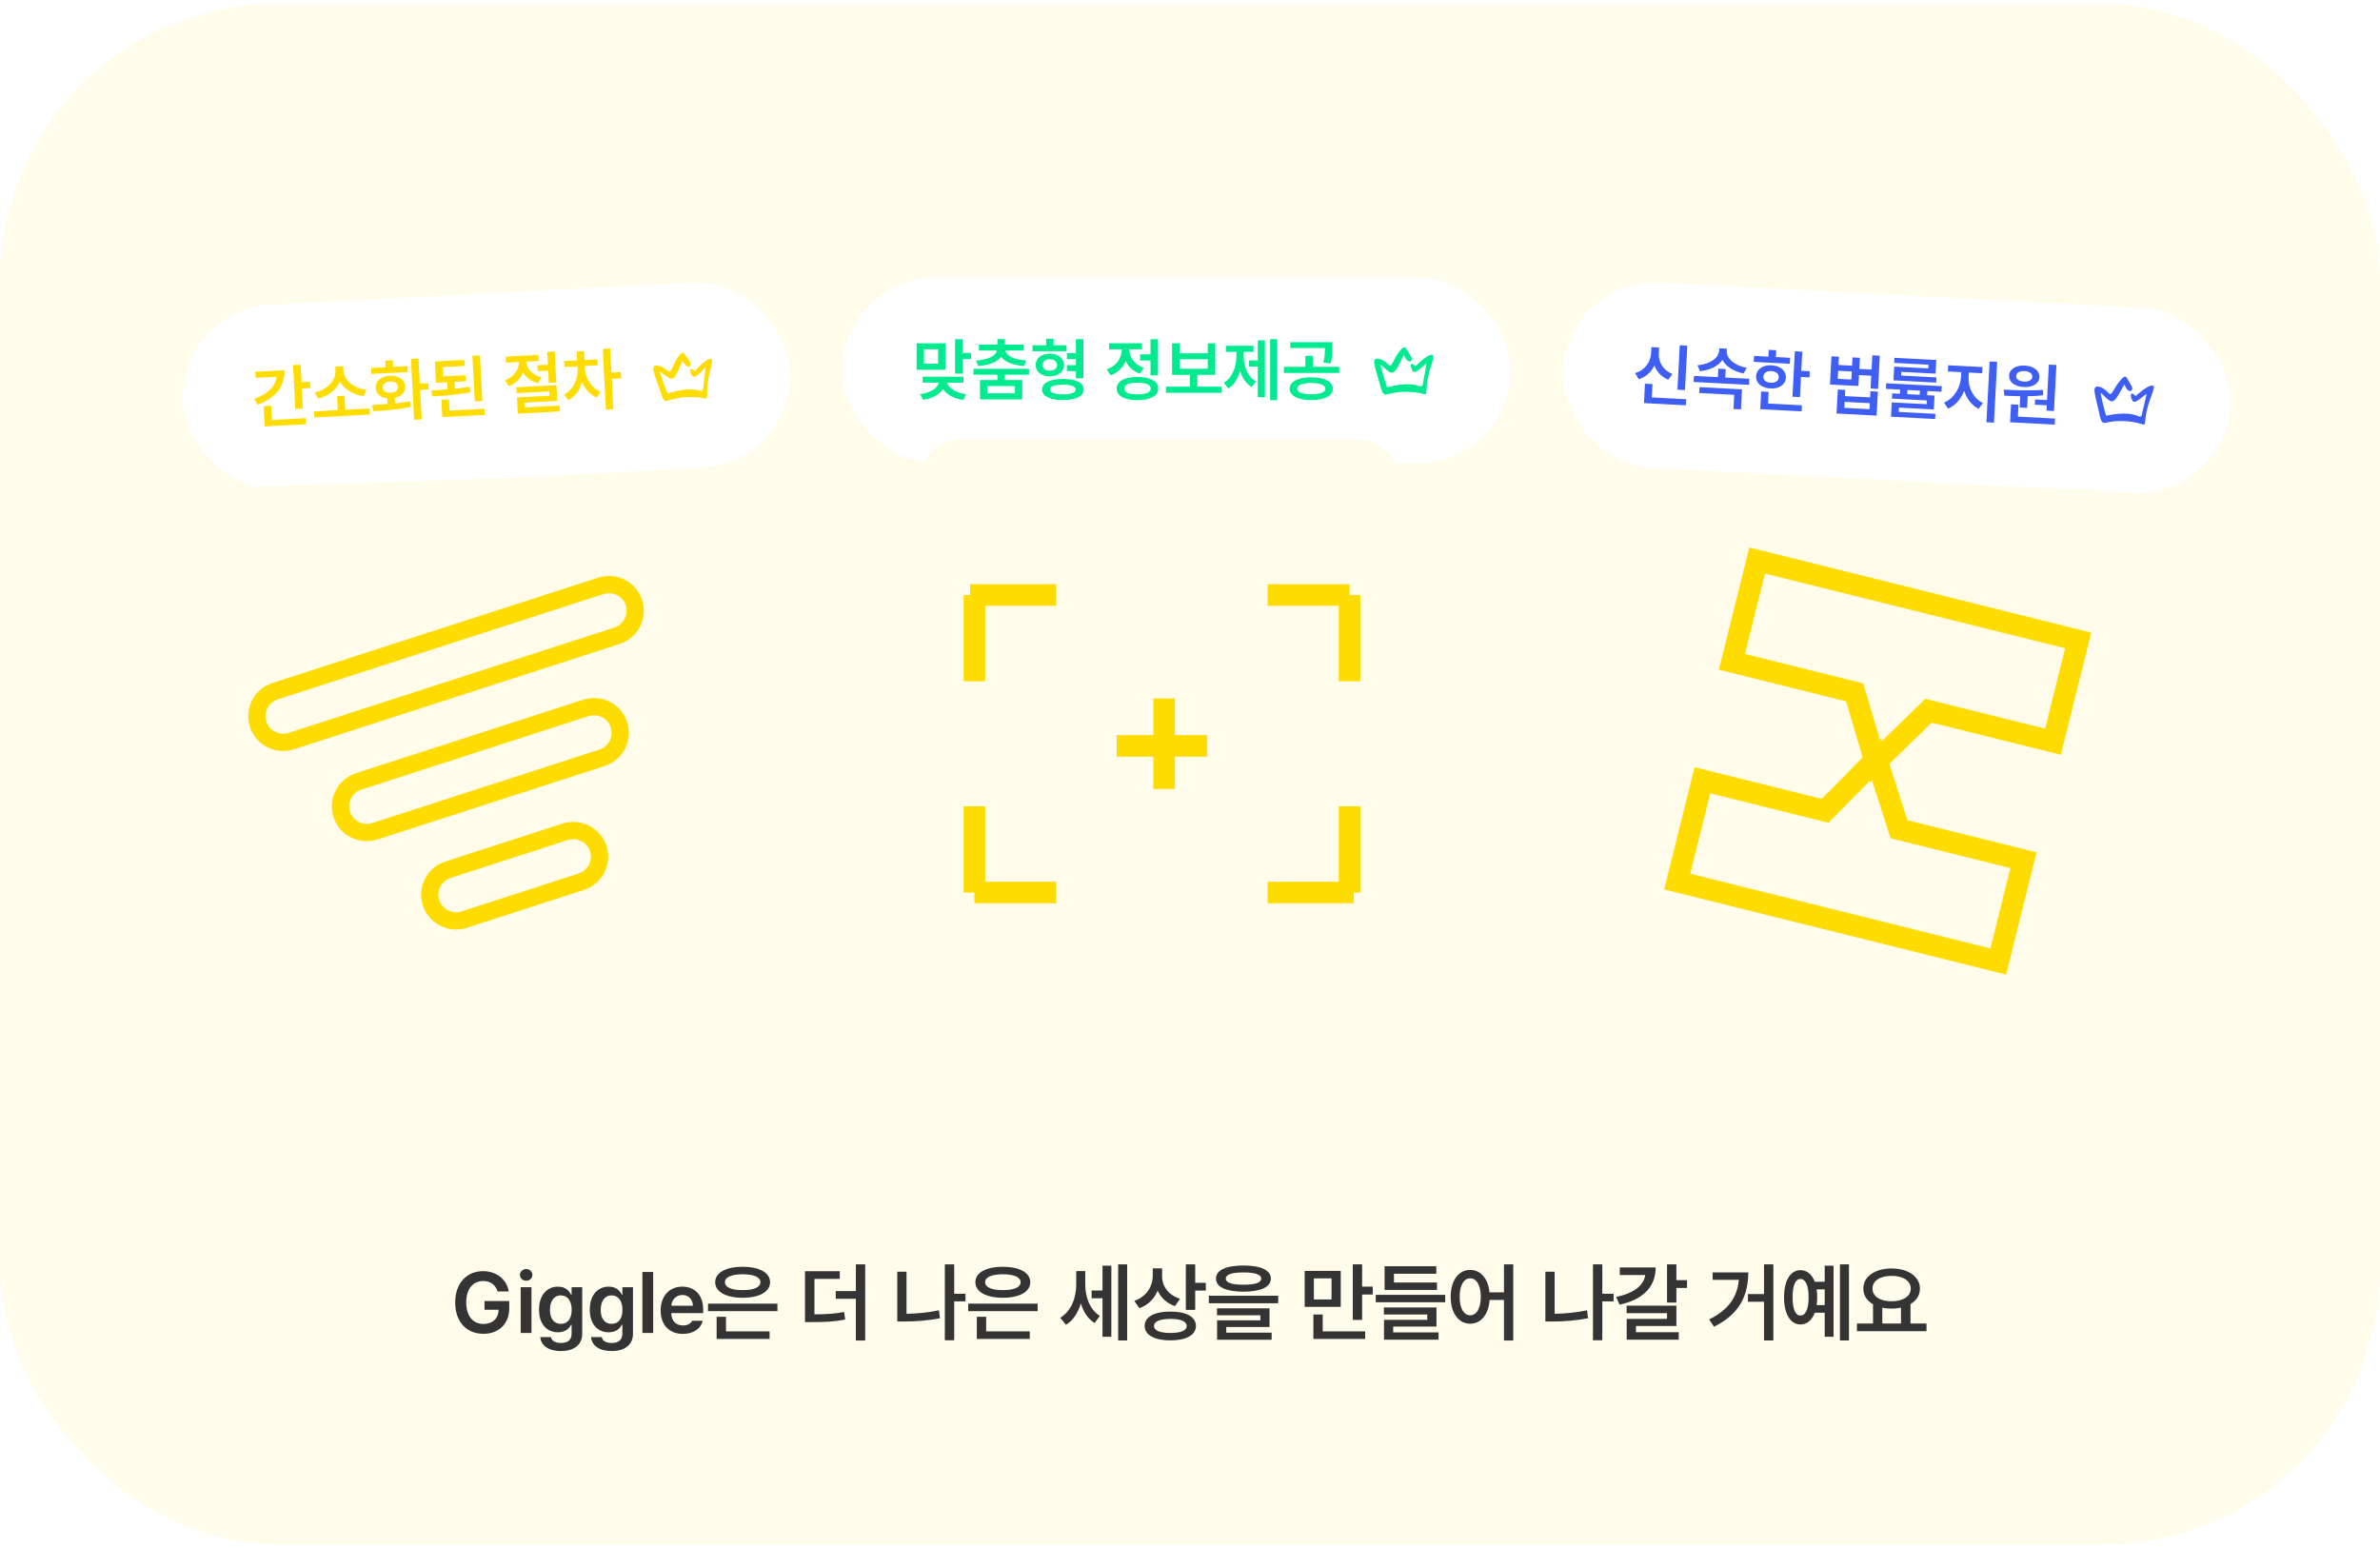 <svg width="552" height="359" viewBox="0 0 552 359" fill="none" xmlns="http://www.w3.org/2000/svg">
<rect y="0.945" width="552" height="357.204" rx="64" fill="#FFFCEB"/>
<g filter="url(#filter0_ddd_1310_14227)">
<rect x="37.445" y="56.324" width="141.005" height="43" rx="21.5" transform="rotate(-3 37.445 56.324)" fill="white"/>
<path d="M65.861 69.121L66.073 73.177L68.04 73.074L68.116 74.526L66.15 74.629L66.394 79.294L64.631 79.386L64.098 69.213L65.861 69.121ZM62.079 70.398C62.275 74.143 59.981 76.939 55.863 78.375L55.073 77.04C58.246 75.942 60.074 74.087 60.265 71.917L55.413 72.172L55.338 70.752L62.079 70.398ZM67.042 81.513L67.116 82.918L57.52 83.42L57.273 78.724L59.037 78.631L59.209 81.924L67.042 81.513ZM81.847 79.266L81.921 80.671L69.032 81.346L68.959 79.942L74.483 79.653L74.312 76.391L76.028 76.301L76.199 79.563L81.847 79.266ZM75.771 70.494C75.883 72.632 78.131 74.627 81.12 74.939L80.446 76.414C78.035 76.087 76.013 74.824 74.98 73.024C74.14 74.914 72.278 76.404 69.93 76.965L69.105 75.569C72.03 74.946 74.025 72.714 73.93 70.591L73.876 69.561L75.717 69.465L75.771 70.494ZM93.191 67.688L93.496 73.508L95.478 73.404L95.554 74.856L93.572 74.96L93.93 81.794L92.183 81.885L91.443 67.78L93.191 67.688ZM82.397 78.471C83.466 78.415 84.706 78.35 85.999 78.251L85.93 76.925C84.379 76.748 83.322 75.833 83.269 74.514C83.17 72.923 84.519 71.788 86.547 71.682C88.544 71.577 90.02 72.564 90.119 74.155C90.173 75.482 89.201 76.503 87.677 76.833L87.744 78.097C88.926 77.972 90.107 77.817 91.207 77.603L91.382 78.861C88.384 79.566 85.124 79.768 82.722 79.894L82.397 78.471ZM90.623 69.45L90.695 70.823L82.285 71.264L82.213 69.891L85.552 69.716L85.47 68.155L87.218 68.064L87.3 69.624L90.623 69.45ZM86.617 73.008C85.541 73.08 84.864 73.601 84.907 74.428C84.95 75.239 85.677 75.686 86.753 75.614C87.815 75.574 88.492 75.054 88.449 74.242C88.406 73.415 87.678 72.968 86.617 73.008ZM104.123 71.559L104.196 72.948L101.575 73.085L101.658 74.677C102.834 74.568 104 74.429 105.094 74.262L105.285 75.504C102.311 76.082 99.069 76.33 96.448 76.467L96.141 75.091C97.303 75.022 98.59 74.947 99.914 74.831L99.827 73.177L97.268 73.311L97.009 68.364L103.828 68.007L103.901 69.411L98.83 69.677L98.943 71.83L104.123 71.559ZM107.449 66.941L108.004 77.536L106.256 77.627L105.701 67.033L107.449 66.941ZM108.505 79.34L108.579 80.745L98.718 81.261L98.507 77.251L100.255 77.16L100.392 79.765L108.505 79.34ZM118.207 68.458C118.271 69.972 119.508 71.488 121.694 71.999L120.955 73.415C119.331 73.031 118.148 72.099 117.459 70.891C116.891 72.298 115.764 73.484 114.152 74.084L113.223 72.772C115.386 71.939 116.544 70.157 116.459 68.534L116.456 68.487L113.492 68.643L113.418 67.238L121.048 66.838L121.122 68.243L118.204 68.396L118.207 68.458ZM124.777 66.033L125.155 73.257L123.423 73.348L123.274 70.493L120.855 70.619L120.783 69.231L123.201 69.104L123.045 66.124L124.777 66.033ZM125.187 73.85L125.379 77.517L117.827 77.913L117.885 79.021L125.889 78.601L125.96 79.959L116.224 80.469L116.027 76.709L123.579 76.313L123.527 75.314L115.959 75.711L115.887 74.338L125.187 73.85ZM131.811 70.155C131.921 72.246 133.226 74.462 135.449 75.378L134.55 76.739C132.991 76.109 131.81 74.77 131.139 73.147C130.608 74.959 129.524 76.525 127.947 77.336L126.925 76.044C129.088 74.929 130.211 72.46 130.095 70.245L130.056 69.511L127.045 69.669L126.972 68.281L129.983 68.123L129.875 66.063L131.607 65.972L131.715 68.032L134.68 67.876L134.753 69.265L131.773 69.421L131.811 70.155ZM137.662 65.358L137.954 70.944L140.123 70.83L140.199 72.281L138.03 72.395L138.401 79.463L136.669 79.554L135.93 65.448L137.662 65.358Z" fill="#FFDC00"/>
<path fill-rule="evenodd" clip-rule="evenodd" d="M153.505 67.188C153.2 67.615 152.843 68.202 152.707 68.476C151.548 70.963 151.532 70.986 150.912 70.451C149.48 69.235 147.189 68.476 147.747 70.695C148.091 72.035 149.03 74.468 149.285 75.278C149.944 77.414 150.253 77.754 151.206 77.414C153.572 76.556 157.004 76.353 159.497 76.924C160.114 77.07 160.145 76.979 160.126 75.433C160.085 72.308 161.352 69.192 161.301 68.215C161.243 67.116 159.64 68.024 157.52 70.35L157.302 70.584L156.962 70.323C156.263 69.792 155.952 70.254 156.38 71.177C156.728 71.927 156.997 72.169 157.653 71.723C158.028 71.469 158.542 70.997 159.264 70.281C159.549 69.999 159.786 69.797 159.788 69.83C159.796 69.986 159.411 72.922 159.412 72.933C159.313 73.415 159.427 73.228 159.275 73.864C159.275 73.864 159.264 74.488 159.159 74.849C159.046 75.211 158.83 75.312 158.461 75.175C155.573 74.147 151.043 75.82 151.035 75.82C150.869 75.863 149.07 70.848 149.185 70.686C149.202 70.663 149.394 70.798 149.616 70.987C152.117 73.048 152.36 72.969 153.769 69.701L154.43 68.163L154.749 68.692C155.677 70.235 156.838 69.473 156.108 68.343C155.858 67.966 155.45 67.409 154.795 66.541C154.501 66.145 154.105 66.344 153.505 67.188Z" fill="#FFDC00"/>
</g>
<g clip-path="url(#clip0_1310_14227)">
<rect x="51.498" y="113.123" width="110.543" height="128.371" rx="9" transform="rotate(-2 51.498 113.123)" fill="#FFFCEB"/>
<path d="M134.806 204.501L107.669 213.275C104.452 214.315 101.006 212.567 99.973 209.371C98.939 206.175 100.71 202.741 103.927 201.701L131.064 192.927C134.282 191.887 137.728 193.635 138.761 196.831C139.794 200.027 138.024 203.461 134.806 204.501Z" stroke="#FFDC00" stroke-width="4"/>
<path d="M139.606 175.765L86.954 192.788C83.737 193.829 80.291 192.081 79.258 188.885C78.225 185.689 79.995 182.255 83.213 181.215L135.864 164.192C139.081 163.152 142.527 164.899 143.561 168.095C144.594 171.291 142.823 174.725 139.606 175.765Z" stroke="#FFDC00" stroke-width="4"/>
<path d="M143.079 147.457L67.568 171.87C64.35 172.911 60.904 171.163 59.871 167.967C58.838 164.771 60.608 161.337 63.826 160.297L139.337 135.883C142.555 134.843 146.001 136.59 147.034 139.786C148.067 142.982 146.297 146.416 143.079 147.457Z" stroke="#FFDC00" stroke-width="4"/>
</g>
<g filter="url(#filter1_ddd_1310_14227)">
<rect x="191.507" y="48.945" width="155.005" height="43" rx="21.5" fill="white"/>
<path d="M215.411 64.148V70.289H208.723V64.148H215.411ZM210.426 65.539V68.898H213.707V65.539H210.426ZM219.379 63.211V66.383H221.348V67.82H219.379V71.18H217.645V63.211H219.379ZM219.582 71.898V73.273H215.832C216.106 74.477 217.707 75.609 220.176 75.961L219.551 77.289C217.348 76.977 215.668 76.031 214.864 74.758C214.043 76.031 212.395 76.969 210.192 77.258L209.551 75.945C212.043 75.609 213.606 74.508 213.895 73.273H210.129V71.898H219.582ZM234.782 70.07V71.445H229.188V72.68H233.219V77.164H223.422V72.68H227.469V71.445H221.907V70.07H234.782ZM229.188 63.195V64.461H233.516V65.836H229.313C229.516 66.992 231.18 67.945 234.141 68.148L233.641 69.43C231.087 69.234 229.212 68.484 228.329 67.289C227.438 68.484 225.563 69.234 223.032 69.43L222.516 68.148C225.493 67.945 227.133 66.992 227.344 65.836H223.172V64.461H227.469V63.195H229.188ZM225.141 74.07V75.758H231.532V74.07H225.141ZM243.497 64.617V65.992H235.606V64.617H238.762V63.086H240.497V64.617H243.497ZM239.606 66.555C241.528 66.555 242.903 67.617 242.919 69.195C242.903 70.758 241.528 71.805 239.606 71.805C237.684 71.805 236.325 70.758 236.341 69.195C236.325 67.617 237.684 66.555 239.606 66.555ZM239.606 67.852C238.606 67.852 237.95 68.352 237.966 69.195C237.95 70.023 238.606 70.508 239.606 70.508C240.606 70.508 241.294 70.023 241.294 69.195C241.294 68.352 240.606 67.852 239.606 67.852ZM247.403 63.211V72.258H245.669V70.602H243.575V69.211H245.669V67.82H243.591V66.414H245.669V63.211H247.403ZM242.653 72.414C245.637 72.414 247.481 73.32 247.481 74.867C247.481 76.398 245.637 77.32 242.653 77.32C239.669 77.32 237.825 76.398 237.825 74.867C237.825 73.32 239.669 72.414 242.653 72.414ZM242.653 73.742C240.747 73.742 239.653 74.117 239.653 74.867C239.653 75.602 240.747 75.992 242.653 75.992C244.544 75.992 245.622 75.602 245.622 74.867C245.622 74.117 244.544 73.742 242.653 73.742ZM264.708 63.211V71.602H262.974V68.148H260.567V66.727H262.974V63.211H264.708ZM259.927 71.961C262.927 71.961 264.755 72.945 264.755 74.648C264.755 76.352 262.927 77.336 259.927 77.336C256.942 77.336 255.114 76.352 255.13 74.648C255.114 72.945 256.942 71.961 259.927 71.961ZM259.927 73.289C257.958 73.289 256.849 73.758 256.849 74.648C256.849 75.523 257.958 75.992 259.927 75.992C261.896 75.992 263.021 75.523 263.021 74.648C263.021 73.758 261.896 73.289 259.927 73.289ZM258.067 65.633C258.067 67.352 259.208 69.086 261.396 69.82L260.521 71.195C258.95 70.664 257.833 69.586 257.224 68.258C256.599 69.766 255.419 70.969 253.739 71.57L252.833 70.195C255.099 69.414 256.302 67.508 256.302 65.648V65.539H253.364V64.133H260.989V65.539H258.067V65.633ZM279.454 74.211V75.633H266.548V74.211H272.111V71.461H267.97V64.148H269.704V66.461H276.251V64.148H277.986V71.461H273.829V74.211H279.454ZM269.704 70.055H276.251V67.852H269.704V70.055ZM292.372 63.211V77.336H290.716V63.211H292.372ZM289.497 63.477V76.648H287.857V69.539H285.826V68.133H287.857V63.477H289.497ZM284.576 67.07C284.576 69.461 285.435 71.852 287.451 73.008L286.419 74.289C285.115 73.508 284.247 72.164 283.763 70.555C283.263 72.297 282.365 73.781 281.029 74.617L279.966 73.32C282.013 72.086 282.904 69.523 282.904 67.07V66.133H280.451V64.727H286.857V66.133H284.576V67.07ZM300.244 72.039C303.306 72.055 305.244 73.023 305.259 74.695C305.244 76.336 303.306 77.32 300.244 77.32C297.197 77.32 295.244 76.336 295.244 74.695C295.244 73.023 297.197 72.055 300.244 72.039ZM300.244 73.352C298.212 73.352 296.978 73.836 296.994 74.695C296.978 75.523 298.212 75.977 300.244 75.977C302.291 75.977 303.525 75.523 303.541 74.695C303.525 73.836 302.291 73.352 300.244 73.352ZM305.166 63.883V65.055C305.166 66.164 305.166 67.352 304.775 68.805L303.056 68.648C303.408 67.273 303.431 66.281 303.431 65.258H295.384V63.883H305.166ZM306.728 69.617V71.023H293.916V69.617H298.884V67.055H300.603V69.617H306.728Z" fill="#00EB90"/>
<path fill-rule="evenodd" clip-rule="evenodd" d="M320.839 65.87C320.512 66.281 320.124 66.848 319.974 67.114C318.687 69.537 318.67 69.56 318.079 68.993C316.712 67.704 314.464 66.825 314.905 69.071C315.178 70.427 315.989 72.905 316.201 73.728C316.748 75.895 317.039 76.251 318.008 75.962C320.415 75.228 323.854 75.206 326.314 75.906C326.922 76.084 326.957 75.995 327.019 74.45C327.142 71.327 328.571 68.281 328.571 67.303C328.571 66.203 326.922 67.025 324.683 69.237L324.453 69.46L324.127 69.182C323.457 68.615 323.122 69.059 323.501 70.004C323.81 70.771 324.065 71.027 324.744 70.615C325.132 70.382 325.67 69.938 326.428 69.26C326.728 68.993 326.975 68.804 326.975 68.837C326.975 68.993 326.437 71.905 326.437 71.916C326.314 72.392 326.437 72.211 326.252 72.838C326.252 72.838 326.208 73.461 326.084 73.817C325.952 74.172 325.732 74.261 325.37 74.106C322.54 72.927 317.929 74.361 317.92 74.361C317.753 74.394 316.219 69.293 316.342 69.137C316.36 69.115 316.545 69.26 316.756 69.46C319.146 71.649 319.393 71.582 320.971 68.393L321.711 66.892L322.002 67.437C322.849 69.026 324.048 68.326 323.378 67.159C323.148 66.77 322.769 66.192 322.161 65.292C321.888 64.88 321.482 65.058 320.839 65.87Z" fill="#00EB90"/>
</g>
<g clip-path="url(#clip1_1310_14227)">
<rect x="213.509" y="101.945" width="111" height="129" rx="9" fill="#FFFCEB"/>
<path d="M225 138H245" stroke="#FFDC00" stroke-width="5"/>
<path d="M226 138V158" stroke="#FFDC00" stroke-width="5"/>
<path d="M226 207H245" stroke="#FFDC00" stroke-width="5"/>
<path d="M226 207V187" stroke="#FFDC00" stroke-width="5"/>
<path d="M313 138H294" stroke="#FFDC00" stroke-width="5"/>
<path d="M313 138V158" stroke="#FFDC00" stroke-width="5"/>
<path d="M314 207H294" stroke="#FFDC00" stroke-width="5"/>
<path d="M313 207V187" stroke="#FFDC00" stroke-width="5"/>
<path d="M270 162V183" stroke="#FFDC00" stroke-width="5"/>
<path d="M280 173H259" stroke="#FFDC00" stroke-width="5"/>
</g>
<g filter="url(#filter2_ddd_1310_14227)">
<rect x="359.762" y="48.945" width="155.005" height="43" rx="21.5" transform="rotate(3 359.762 48.945)" fill="white"/>
<path d="M387.472 64.698L386.933 74.996L385.185 74.905L385.725 64.606L387.472 64.698ZM387.212 77.123L387.139 78.527L377.418 78.018L377.653 73.524L379.401 73.616L379.239 76.705L387.212 77.123ZM380.868 66.511C380.765 68.477 381.823 70.394 384.015 71.26L383.053 72.587C381.476 71.941 380.388 70.757 379.847 69.289C379.126 70.793 377.899 71.965 376.206 72.478L375.373 71.058C377.709 70.367 378.968 68.445 379.074 66.417L379.146 65.044L380.94 65.138L380.868 66.511ZM401.867 72.384L401.794 73.788L388.936 73.114L389.01 71.71L394.565 72.001L394.668 70.035L396.384 70.125L396.281 72.091L401.867 72.384ZM396.62 65.928C396.53 67.645 398.336 69.304 401.266 69.833L400.523 71.155C398.225 70.675 396.439 69.533 395.619 68.004C394.637 69.439 392.741 70.388 390.397 70.625L389.844 69.234C392.766 69.012 394.768 67.521 394.857 65.836L394.884 65.305L396.648 65.398L396.62 65.928ZM400.159 74.829L399.915 79.479L398.183 79.388L398.356 76.096L390.226 75.669L390.297 74.312L400.159 74.829ZM414.147 66.096L413.915 70.527L415.881 70.63L415.806 72.066L413.839 71.963L413.595 76.628L411.863 76.537L412.415 66.005L414.147 66.096ZM411.319 67.512L411.246 68.901L402.883 68.463L402.955 67.074L406.279 67.248L406.362 65.672L408.094 65.763L408.011 67.339L411.319 67.512ZM407.034 69.259C409.063 69.365 410.411 70.516 410.341 72.139C410.241 73.746 408.781 74.733 406.753 74.627C404.709 74.52 403.344 73.384 403.429 71.777C403.514 70.154 404.99 69.152 407.034 69.259ZM406.964 70.601C405.887 70.545 405.159 71.007 405.114 71.865C405.07 72.708 405.746 73.244 406.823 73.285C407.899 73.357 408.643 72.895 408.687 72.053C408.732 71.194 408.04 70.657 406.964 70.601ZM414.059 78.53L413.985 79.934L404.389 79.431L404.604 75.328L406.336 75.418L406.194 78.118L414.059 78.53ZM422.637 67.26L422.536 69.18L425.688 69.345L425.789 67.426L427.505 67.516L427.37 70.09L430.21 70.239L430.384 66.931L432.116 67.022L431.712 74.73L429.98 74.639L430.135 71.674L427.295 71.526L427.163 74.053L420.562 73.708L420.905 67.17L422.637 67.26ZM422.368 72.394L425.52 72.559L425.618 70.687L422.466 70.522L422.368 72.394ZM424.111 74.957L424.036 76.393L429.872 76.699L429.947 75.263L431.679 75.354L431.387 80.925L422.087 80.437L422.379 74.867L424.111 74.957ZM423.893 79.124L429.729 79.43L429.801 78.041L423.966 77.735L423.893 79.124ZM446.496 74.097L446.428 75.392L443.151 75.22L443.1 76.187L444.817 76.277L444.648 79.492L436.566 79.068L436.513 80.067L445.017 80.512L444.954 81.714L434.718 81.177L434.893 77.854L442.991 78.278L443.037 77.404L434.923 76.979L434.986 75.762L436.781 75.856L436.832 74.889L433.539 74.716L433.607 73.421L446.496 74.097ZM445.218 68.021L445.052 71.189L437.11 70.773L437.065 71.631L445.257 72.06L445.194 73.262L435.286 72.742L435.452 69.559L443.379 69.975L443.424 69.117L435.451 68.699L435.513 67.513L445.218 68.021ZM438.497 75.946L441.384 76.097L441.435 75.13L438.548 74.979L438.497 75.946ZM452.713 72.122C452.592 74.432 453.822 76.937 456.05 78.008L455.027 79.332C453.395 78.526 452.255 76.98 451.709 75.152C450.953 77.053 449.635 78.611 447.94 79.304L447.013 77.894C449.298 76.982 450.824 74.433 450.95 72.03L451.012 70.844L447.907 70.681L447.982 69.246L455.94 69.663L455.865 71.099L452.775 70.937L452.713 72.122ZM459.336 68.448L458.597 82.554L456.85 82.463L457.589 68.357L459.336 68.448ZM473.079 69.184L472.519 79.857L470.772 79.766L470.836 78.533L468.074 78.388L468.138 77.171L470.9 77.316L471.331 69.093L473.079 69.184ZM472.756 81.606L472.683 83.011L462.337 82.468L462.556 78.302L464.288 78.393L464.143 81.155L472.756 81.606ZM460.857 74.896C463.463 75.017 466.96 75.169 469.976 74.952L470.004 76.205C468.831 76.339 467.623 76.409 466.425 76.424L466.283 79.139L464.551 79.048L464.688 76.427C463.367 76.412 462.11 76.354 461.002 76.296L460.857 74.896ZM465.765 69.317C467.824 69.425 469.207 70.515 469.145 71.998C469.05 73.511 467.564 74.403 465.504 74.295C463.413 74.185 462.028 73.143 462.107 71.629C462.185 70.147 463.674 69.208 465.765 69.317ZM465.698 70.597C464.574 70.538 463.786 70.95 463.746 71.715C463.706 72.48 464.447 72.972 465.57 73.031C466.647 73.087 467.435 72.675 467.491 71.911C467.515 71.146 466.774 70.653 465.698 70.597Z" fill="#3F5EF4"/>
<path fill-rule="evenodd" clip-rule="evenodd" d="M488.03 72.615C487.683 73.009 487.266 73.555 487.102 73.814C485.69 76.166 485.671 76.187 485.111 75.59C483.814 74.231 481.614 73.237 481.937 75.502C482.139 76.87 482.819 79.388 482.988 80.22C483.42 82.413 483.692 82.784 484.676 82.546C487.118 81.939 490.553 82.097 492.972 82.925C493.571 83.134 493.61 83.047 493.753 81.508C494.04 78.395 495.625 75.429 495.677 74.452C495.734 73.353 494.045 74.088 491.693 76.18L491.452 76.39L491.141 76.095C490.501 75.494 490.144 75.921 490.473 76.884C490.741 77.666 490.983 77.935 491.682 77.559C492.082 77.347 492.642 76.931 493.435 76.293C493.748 76.043 494.004 75.867 494.003 75.9C493.995 76.056 493.305 78.936 493.305 78.947C493.156 79.415 493.289 79.241 493.071 79.858C493.071 79.858 492.995 80.478 492.853 80.826C492.702 81.174 492.477 81.252 492.125 81.077C489.36 79.753 484.68 80.943 484.671 80.943C484.502 80.967 483.237 75.792 483.369 75.644C483.388 75.622 483.565 75.776 483.766 75.987C486.037 78.299 486.287 78.245 488.03 75.142L488.848 73.682L489.11 74.242C489.872 75.873 491.106 75.237 490.498 74.036C490.29 73.635 489.941 73.038 489.381 72.108C489.13 71.683 488.715 71.839 488.03 72.615Z" fill="#3F5EF4"/>
</g>
<rect x="383.035" y="109.998" width="110.543" height="128.371" rx="9" transform="rotate(2 383.035 109.998)" fill="#FFFCEB"/>
<path d="M482 148.538L407.538 130L401.69 153.491L430.144 160.575L434.982 176.815L447.284 164.842L476.152 172.029L482 148.538Z" stroke="#FFDC00" stroke-width="5"/>
<path d="M463.462 223L389 204.462L394.848 180.971L423.302 188.054L435.19 175.978L440.442 192.321L469.31 199.508L463.462 223Z" stroke="#FFDC00" stroke-width="5"/>
<path d="M115.397 299.52C114.948 298.016 113.776 297.098 112.057 297.098C109.772 297.098 108.131 298.875 108.131 302.059C108.131 305.281 109.752 307.059 112.116 307.059C114.245 307.059 115.612 305.77 115.651 303.758H112.37V301.746H118.112V303.445C118.112 307.078 115.612 309.344 112.116 309.344C108.209 309.344 105.573 306.57 105.573 302.078C105.573 297.547 108.327 294.812 112.038 294.812C115.163 294.812 117.565 296.746 117.995 299.52H115.397ZM120.763 309.148V298.543H123.263V309.148H120.763ZM122.033 297.039C121.252 297.039 120.588 296.434 120.588 295.672C120.588 294.93 121.252 294.324 122.033 294.324C122.834 294.324 123.478 294.93 123.478 295.672C123.478 296.434 122.834 297.039 122.033 297.039ZM130.075 313.348C127.263 313.348 125.485 312.098 125.309 310.105H127.79C127.966 311.023 128.845 311.473 130.114 311.473C131.598 311.473 132.575 310.828 132.575 309.266V307.234H132.458C132.067 308.016 131.227 308.992 129.391 308.992C126.95 308.992 125.016 307.215 125.016 303.758C125.016 300.262 126.95 298.406 129.411 298.406C131.286 298.406 132.067 299.52 132.458 300.281H132.575V298.543H135.036V309.324C135.036 312.039 132.946 313.348 130.075 313.348ZM130.075 307.039C131.677 307.039 132.595 305.828 132.595 303.797C132.595 301.785 131.696 300.438 130.075 300.438C128.415 300.438 127.555 301.863 127.555 303.797C127.555 305.75 128.434 307.039 130.075 307.039ZM141.848 313.348C139.035 313.348 137.258 312.098 137.082 310.105H139.563C139.738 311.023 140.617 311.473 141.887 311.473C143.371 311.473 144.348 310.828 144.348 309.266V307.234H144.23C143.84 308.016 143 308.992 141.164 308.992C138.723 308.992 136.789 307.215 136.789 303.758C136.789 300.262 138.723 298.406 141.184 298.406C143.059 298.406 143.84 299.52 144.23 300.281H144.348V298.543H146.809V309.324C146.809 312.039 144.719 313.348 141.848 313.348ZM141.848 307.039C143.449 307.039 144.367 305.828 144.367 303.797C144.367 301.785 143.469 300.438 141.848 300.438C140.188 300.438 139.328 301.863 139.328 303.797C139.328 305.75 140.207 307.039 141.848 307.039ZM151.491 295.008V309.148H148.991V295.008H151.491ZM158.381 309.363C155.178 309.363 153.225 307.234 153.225 303.914C153.225 300.633 155.217 298.406 158.245 298.406C160.842 298.406 163.088 300.027 163.088 303.758V304.539H155.686C155.715 306.346 156.78 307.41 158.401 307.41C159.495 307.41 160.237 306.941 160.549 306.316H162.991C162.541 308.152 160.842 309.363 158.381 309.363ZM155.705 302.84H160.705C160.686 301.395 159.729 300.34 158.284 300.34C156.78 300.34 155.784 301.482 155.705 302.84ZM180.31 302.352V304.09H164.216V302.352H180.31ZM178.494 308.777V310.535H166.209V305.398H168.377V308.777H178.494ZM172.244 293.797C176.091 293.797 178.591 295.145 178.611 297.371C178.591 299.617 176.091 300.984 172.244 300.984C168.396 300.984 165.877 299.617 165.877 297.371C165.877 295.145 168.396 293.797 172.244 293.797ZM172.244 295.535C169.685 295.535 168.123 296.199 168.142 297.371C168.123 298.562 169.685 299.227 172.244 299.207C174.822 299.227 176.365 298.562 176.365 297.371C176.365 296.199 174.822 295.535 172.244 295.535ZM194.773 294.832V296.609H188.895V304.832C191.648 304.812 193.592 304.695 195.789 304.285L196.023 306.043C193.543 306.531 191.414 306.629 188.113 306.629H186.707V294.832H194.773ZM200.672 293.23V310.906H198.504V301.219H193.836V299.441H198.504V293.23H200.672ZM223.924 300.047V301.824H221.307V310.848H219.139V293.23H221.307V300.047H223.924ZM210.252 294.949V304.695C212.606 304.656 215.116 304.451 217.772 303.895L218.006 305.73C215.038 306.316 212.205 306.492 209.588 306.492H208.104V294.949H210.252ZM240.658 302.352V304.09H224.564V302.352H240.658ZM238.841 308.777V310.535H226.556V305.398H228.724V308.777H238.841ZM232.591 293.797C236.439 293.797 238.939 295.145 238.959 297.371C238.939 299.617 236.439 300.984 232.591 300.984C228.744 300.984 226.224 299.617 226.224 297.371C226.224 295.145 228.744 293.797 232.591 293.797ZM232.591 295.535C230.033 295.535 228.47 296.199 228.49 297.371C228.47 298.562 230.033 299.227 232.591 299.207C235.17 299.227 236.713 298.562 236.713 297.371C236.713 296.199 235.17 295.535 232.591 295.535ZM251.703 297.859C251.703 300.711 252.699 303.68 255.082 305.184L253.891 306.844C252.299 305.887 251.264 304.236 250.688 302.293C250.043 304.432 248.91 306.238 247.25 307.254L245.902 305.633C248.461 304.07 249.613 300.965 249.613 297.957V294.793H251.703V297.859ZM261.43 293.23V310.887H259.34V293.23H261.43ZM257.758 293.543V310.027H255.707V301.102H253.188V299.305H255.707V293.543H257.758ZM269.53 296.043C269.53 298.27 270.976 300.359 273.691 301.219L272.519 302.918C270.614 302.273 269.247 300.984 268.495 299.344C267.714 301.219 266.288 302.693 264.257 303.406L263.085 301.707C265.937 300.711 267.343 298.367 267.363 295.848V294.168H269.53V296.043ZM277.206 293.23V297.527H279.667V299.324H277.206V303.797H275.038V293.23H277.206ZM271.464 304.188C275.116 304.168 277.363 305.418 277.382 307.508C277.363 309.637 275.116 310.867 271.464 310.867C267.773 310.867 265.488 309.637 265.488 307.508C265.488 305.418 267.773 304.168 271.464 304.188ZM271.464 305.887C269.042 305.887 267.655 306.473 267.655 307.508C267.655 308.602 269.042 309.148 271.464 309.148C273.886 309.148 275.234 308.602 275.234 307.508C275.234 306.473 273.886 305.887 271.464 305.887ZM288.393 293.504C292.416 293.504 294.741 294.578 294.76 296.531C294.741 298.504 292.416 299.559 288.393 299.578C284.37 299.559 282.026 298.504 282.026 296.531C282.026 294.578 284.37 293.504 288.393 293.504ZM288.393 295.105C285.698 295.105 284.291 295.613 284.311 296.531C284.291 297.508 285.698 297.957 288.393 297.957C291.127 297.957 292.514 297.508 292.514 296.531C292.514 295.613 291.127 295.105 288.393 295.105ZM296.459 300.516V302.254H280.366V300.516H296.459ZM294.448 303.445V307.762H284.409V309.07H294.936V310.73H282.28V306.219H292.319V305.047H282.26V303.445H294.448ZM310.962 294.754V303.094H302.602V294.754H310.962ZM304.731 296.492V301.375H308.833V296.492H304.731ZM315.923 293.23V298.406H318.384V300.223H315.923V306.121H313.755V293.23H315.923ZM316.626 308.777V310.535H304.614V304.871H306.782V308.777H316.626ZM335.195 300.301V302.02H319.082V300.301H335.195ZM333.281 297.449V299.168H321.133V293.68H333.125V295.418H323.301V297.449H333.281ZM333.164 303.23V307.664H323.125V309.012H333.652V310.711H320.996V306.102H331.035V304.871H320.977V303.23H333.164ZM340.991 294.52C343.384 294.52 345.152 296.512 345.464 299.734H348.823V293.23H350.972V310.906H348.823V301.492H345.484C345.249 304.9 343.452 307 340.991 307C338.335 307 336.46 304.598 336.46 300.75C336.46 296.941 338.335 294.52 340.991 294.52ZM340.991 296.473C339.527 296.473 338.53 298.055 338.55 300.75C338.53 303.465 339.527 305.047 340.991 305.047C342.456 305.047 343.433 303.465 343.452 300.75C343.433 298.055 342.456 296.473 340.991 296.473ZM374.244 300.047V301.824H371.627V310.848H369.459V293.23H371.627V300.047H374.244ZM360.572 294.949V304.695C362.925 304.656 365.435 304.451 368.091 303.895L368.326 305.73C365.357 306.316 362.525 306.492 359.908 306.492H358.423V294.949H360.572ZM388.809 293.23V296.902H391.27V298.719H388.809V302.098H386.641V293.23H388.809ZM384.005 293.953C384.005 298.582 380.899 301.453 375.645 302.586L374.825 300.789C379.073 299.93 381.28 297.996 381.583 295.711H375.684V293.953H384.005ZM388.809 302.82V307.527H379.434V308.973H389.356V310.711H377.286V305.887H386.641V304.559H377.266V302.82H388.809ZM411.3 293.23V310.887H409.132V301.902H405.402V300.125H409.132V293.23H411.3ZM405.48 295.105C405.46 300.32 403.605 304.695 397.53 307.703L396.398 306.004C400.968 303.768 402.931 300.779 403.292 296.824H397.218V295.105H405.48ZM428.834 293.23V310.887H426.745V293.23H428.834ZM425.26 293.543V310.027H423.209V304.461H420.905C420.25 306.199 419.079 307.186 417.584 307.176C415.28 307.195 413.776 304.754 413.776 300.867C413.776 296.98 415.28 294.578 417.584 294.578C419.079 294.578 420.241 295.555 420.905 297.273H423.209V293.543H425.26ZM417.584 296.629C416.432 296.609 415.748 298.113 415.768 300.867C415.748 303.621 416.432 305.125 417.584 305.105C418.756 305.125 419.479 303.621 419.479 300.867C419.479 298.113 418.756 296.609 417.584 296.629ZM421.334 299.031C421.422 299.598 421.471 300.213 421.471 300.867C421.471 301.512 421.422 302.117 421.354 302.684H423.209V299.031H421.334ZM446.818 306.961V308.738H430.685V306.961H434.416V302.488C433.009 301.688 432.16 300.428 432.17 298.855C432.15 296.043 434.923 294.188 438.712 294.188C442.521 294.188 445.295 296.043 445.295 298.855C445.295 300.398 444.474 301.639 443.107 302.449V306.961H446.818ZM438.712 295.906C436.076 295.906 434.279 297.02 434.298 298.855C434.279 300.672 436.076 301.805 438.712 301.805C441.349 301.805 443.166 300.672 443.166 298.855C443.166 297.02 441.349 295.906 438.712 295.906ZM436.564 306.961H440.9V303.27C440.226 303.426 439.494 303.504 438.712 303.504C437.951 303.504 437.228 303.426 436.564 303.289V306.961Z" fill="#343434"/>
<defs>
<filter id="filter0_ddd_1310_14227" x="26.128" y="46.628" width="171.696" height="78.954" filterUnits="userSpaceOnUse" color-interpolation-filters="sRGB">
<feFlood flood-opacity="0" result="BackgroundImageFix"/>
<feColorMatrix in="SourceAlpha" type="matrix" values="0 0 0 0 0 0 0 0 0 0 0 0 0 0 0 0 0 0 127 0" result="hardAlpha"/>
<feMorphology radius="3" operator="erode" in="SourceAlpha" result="effect1_dropShadow_1310_14227"/>
<feOffset dx="3" dy="12"/>
<feGaussianBlur stdDeviation="8.659"/>
<feComposite in2="hardAlpha" operator="out"/>
<feColorMatrix type="matrix" values="0 0 0 0 0.22 0 0 0 0 0.227 0 0 0 0 0.239 0 0 0 0.03 0"/>
<feBlend mode="normal" in2="BackgroundImageFix" result="effect1_dropShadow_1310_14227"/>
<feColorMatrix in="SourceAlpha" type="matrix" values="0 0 0 0 0 0 0 0 0 0 0 0 0 0 0 0 0 0 127 0" result="hardAlpha"/>
<feMorphology radius="2" operator="erode" in="SourceAlpha" result="effect2_dropShadow_1310_14227"/>
<feOffset dx="0.687" dy="2.746"/>
<feGaussianBlur stdDeviation="1.982"/>
<feComposite in2="hardAlpha" operator="out"/>
<feColorMatrix type="matrix" values="0 0 0 0 0.22 0 0 0 0 0.227 0 0 0 0 0.239 0 0 0 0.043 0"/>
<feBlend mode="normal" in2="effect1_dropShadow_1310_14227" result="effect2_dropShadow_1310_14227"/>
<feColorMatrix in="SourceAlpha" type="matrix" values="0 0 0 0 0 0 0 0 0 0 0 0 0 0 0 0 0 0 127 0" result="hardAlpha"/>
<feMorphology radius="1" operator="erode" in="SourceAlpha" result="effect3_dropShadow_1310_14227"/>
<feOffset dx="0.181" dy="0.723"/>
<feGaussianBlur stdDeviation="0.521"/>
<feComposite in2="hardAlpha" operator="out"/>
<feColorMatrix type="matrix" values="0 0 0 0 0.22 0 0 0 0 0.227 0 0 0 0 0.239 0 0 0 0.05 0"/>
<feBlend mode="normal" in2="effect2_dropShadow_1310_14227" result="effect3_dropShadow_1310_14227"/>
<feBlend mode="normal" in="SourceGraphic" in2="effect3_dropShadow_1310_14227" result="shape"/>
</filter>
<filter id="filter1_ddd_1310_14227" x="180.19" y="46.628" width="183.639" height="71.634" filterUnits="userSpaceOnUse" color-interpolation-filters="sRGB">
<feFlood flood-opacity="0" result="BackgroundImageFix"/>
<feColorMatrix in="SourceAlpha" type="matrix" values="0 0 0 0 0 0 0 0 0 0 0 0 0 0 0 0 0 0 127 0" result="hardAlpha"/>
<feMorphology radius="3" operator="erode" in="SourceAlpha" result="effect1_dropShadow_1310_14227"/>
<feOffset dx="3" dy="12"/>
<feGaussianBlur stdDeviation="8.659"/>
<feComposite in2="hardAlpha" operator="out"/>
<feColorMatrix type="matrix" values="0 0 0 0 0.22 0 0 0 0 0.227 0 0 0 0 0.239 0 0 0 0.03 0"/>
<feBlend mode="normal" in2="BackgroundImageFix" result="effect1_dropShadow_1310_14227"/>
<feColorMatrix in="SourceAlpha" type="matrix" values="0 0 0 0 0 0 0 0 0 0 0 0 0 0 0 0 0 0 127 0" result="hardAlpha"/>
<feMorphology radius="2" operator="erode" in="SourceAlpha" result="effect2_dropShadow_1310_14227"/>
<feOffset dx="0.687" dy="2.746"/>
<feGaussianBlur stdDeviation="1.982"/>
<feComposite in2="hardAlpha" operator="out"/>
<feColorMatrix type="matrix" values="0 0 0 0 0.22 0 0 0 0 0.227 0 0 0 0 0.239 0 0 0 0.043 0"/>
<feBlend mode="normal" in2="effect1_dropShadow_1310_14227" result="effect2_dropShadow_1310_14227"/>
<feColorMatrix in="SourceAlpha" type="matrix" values="0 0 0 0 0 0 0 0 0 0 0 0 0 0 0 0 0 0 127 0" result="hardAlpha"/>
<feMorphology radius="1" operator="erode" in="SourceAlpha" result="effect3_dropShadow_1310_14227"/>
<feOffset dx="0.181" dy="0.723"/>
<feGaussianBlur stdDeviation="0.521"/>
<feComposite in2="hardAlpha" operator="out"/>
<feColorMatrix type="matrix" values="0 0 0 0 0.22 0 0 0 0 0.227 0 0 0 0 0.239 0 0 0 0.05 0"/>
<feBlend mode="normal" in2="effect2_dropShadow_1310_14227" result="effect3_dropShadow_1310_14227"/>
<feBlend mode="normal" in="SourceGraphic" in2="effect3_dropShadow_1310_14227" result="shape"/>
</filter>
<filter id="filter2_ddd_1310_14227" x="346.195" y="46.628" width="185.676" height="79.687" filterUnits="userSpaceOnUse" color-interpolation-filters="sRGB">
<feFlood flood-opacity="0" result="BackgroundImageFix"/>
<feColorMatrix in="SourceAlpha" type="matrix" values="0 0 0 0 0 0 0 0 0 0 0 0 0 0 0 0 0 0 127 0" result="hardAlpha"/>
<feMorphology radius="3" operator="erode" in="SourceAlpha" result="effect1_dropShadow_1310_14227"/>
<feOffset dx="3" dy="12"/>
<feGaussianBlur stdDeviation="8.659"/>
<feComposite in2="hardAlpha" operator="out"/>
<feColorMatrix type="matrix" values="0 0 0 0 0.22 0 0 0 0 0.227 0 0 0 0 0.239 0 0 0 0.03 0"/>
<feBlend mode="normal" in2="BackgroundImageFix" result="effect1_dropShadow_1310_14227"/>
<feColorMatrix in="SourceAlpha" type="matrix" values="0 0 0 0 0 0 0 0 0 0 0 0 0 0 0 0 0 0 127 0" result="hardAlpha"/>
<feMorphology radius="2" operator="erode" in="SourceAlpha" result="effect2_dropShadow_1310_14227"/>
<feOffset dx="0.687" dy="2.746"/>
<feGaussianBlur stdDeviation="1.982"/>
<feComposite in2="hardAlpha" operator="out"/>
<feColorMatrix type="matrix" values="0 0 0 0 0.22 0 0 0 0 0.227 0 0 0 0 0.239 0 0 0 0.043 0"/>
<feBlend mode="normal" in2="effect1_dropShadow_1310_14227" result="effect2_dropShadow_1310_14227"/>
<feColorMatrix in="SourceAlpha" type="matrix" values="0 0 0 0 0 0 0 0 0 0 0 0 0 0 0 0 0 0 127 0" result="hardAlpha"/>
<feMorphology radius="1" operator="erode" in="SourceAlpha" result="effect3_dropShadow_1310_14227"/>
<feOffset dx="0.181" dy="0.723"/>
<feGaussianBlur stdDeviation="0.521"/>
<feComposite in2="hardAlpha" operator="out"/>
<feColorMatrix type="matrix" values="0 0 0 0 0.22 0 0 0 0 0.227 0 0 0 0 0.239 0 0 0 0.05 0"/>
<feBlend mode="normal" in2="effect2_dropShadow_1310_14227" result="effect3_dropShadow_1310_14227"/>
<feBlend mode="normal" in="SourceGraphic" in2="effect3_dropShadow_1310_14227" result="shape"/>
</filter>
<clipPath id="clip0_1310_14227">
<rect x="51.498" y="113.123" width="110.543" height="128.371" rx="9" transform="rotate(-2 51.498 113.123)" fill="white"/>
</clipPath>
<clipPath id="clip1_1310_14227">
<rect x="213.509" y="101.945" width="111" height="129" rx="9" fill="white"/>
</clipPath>
</defs>
</svg>
